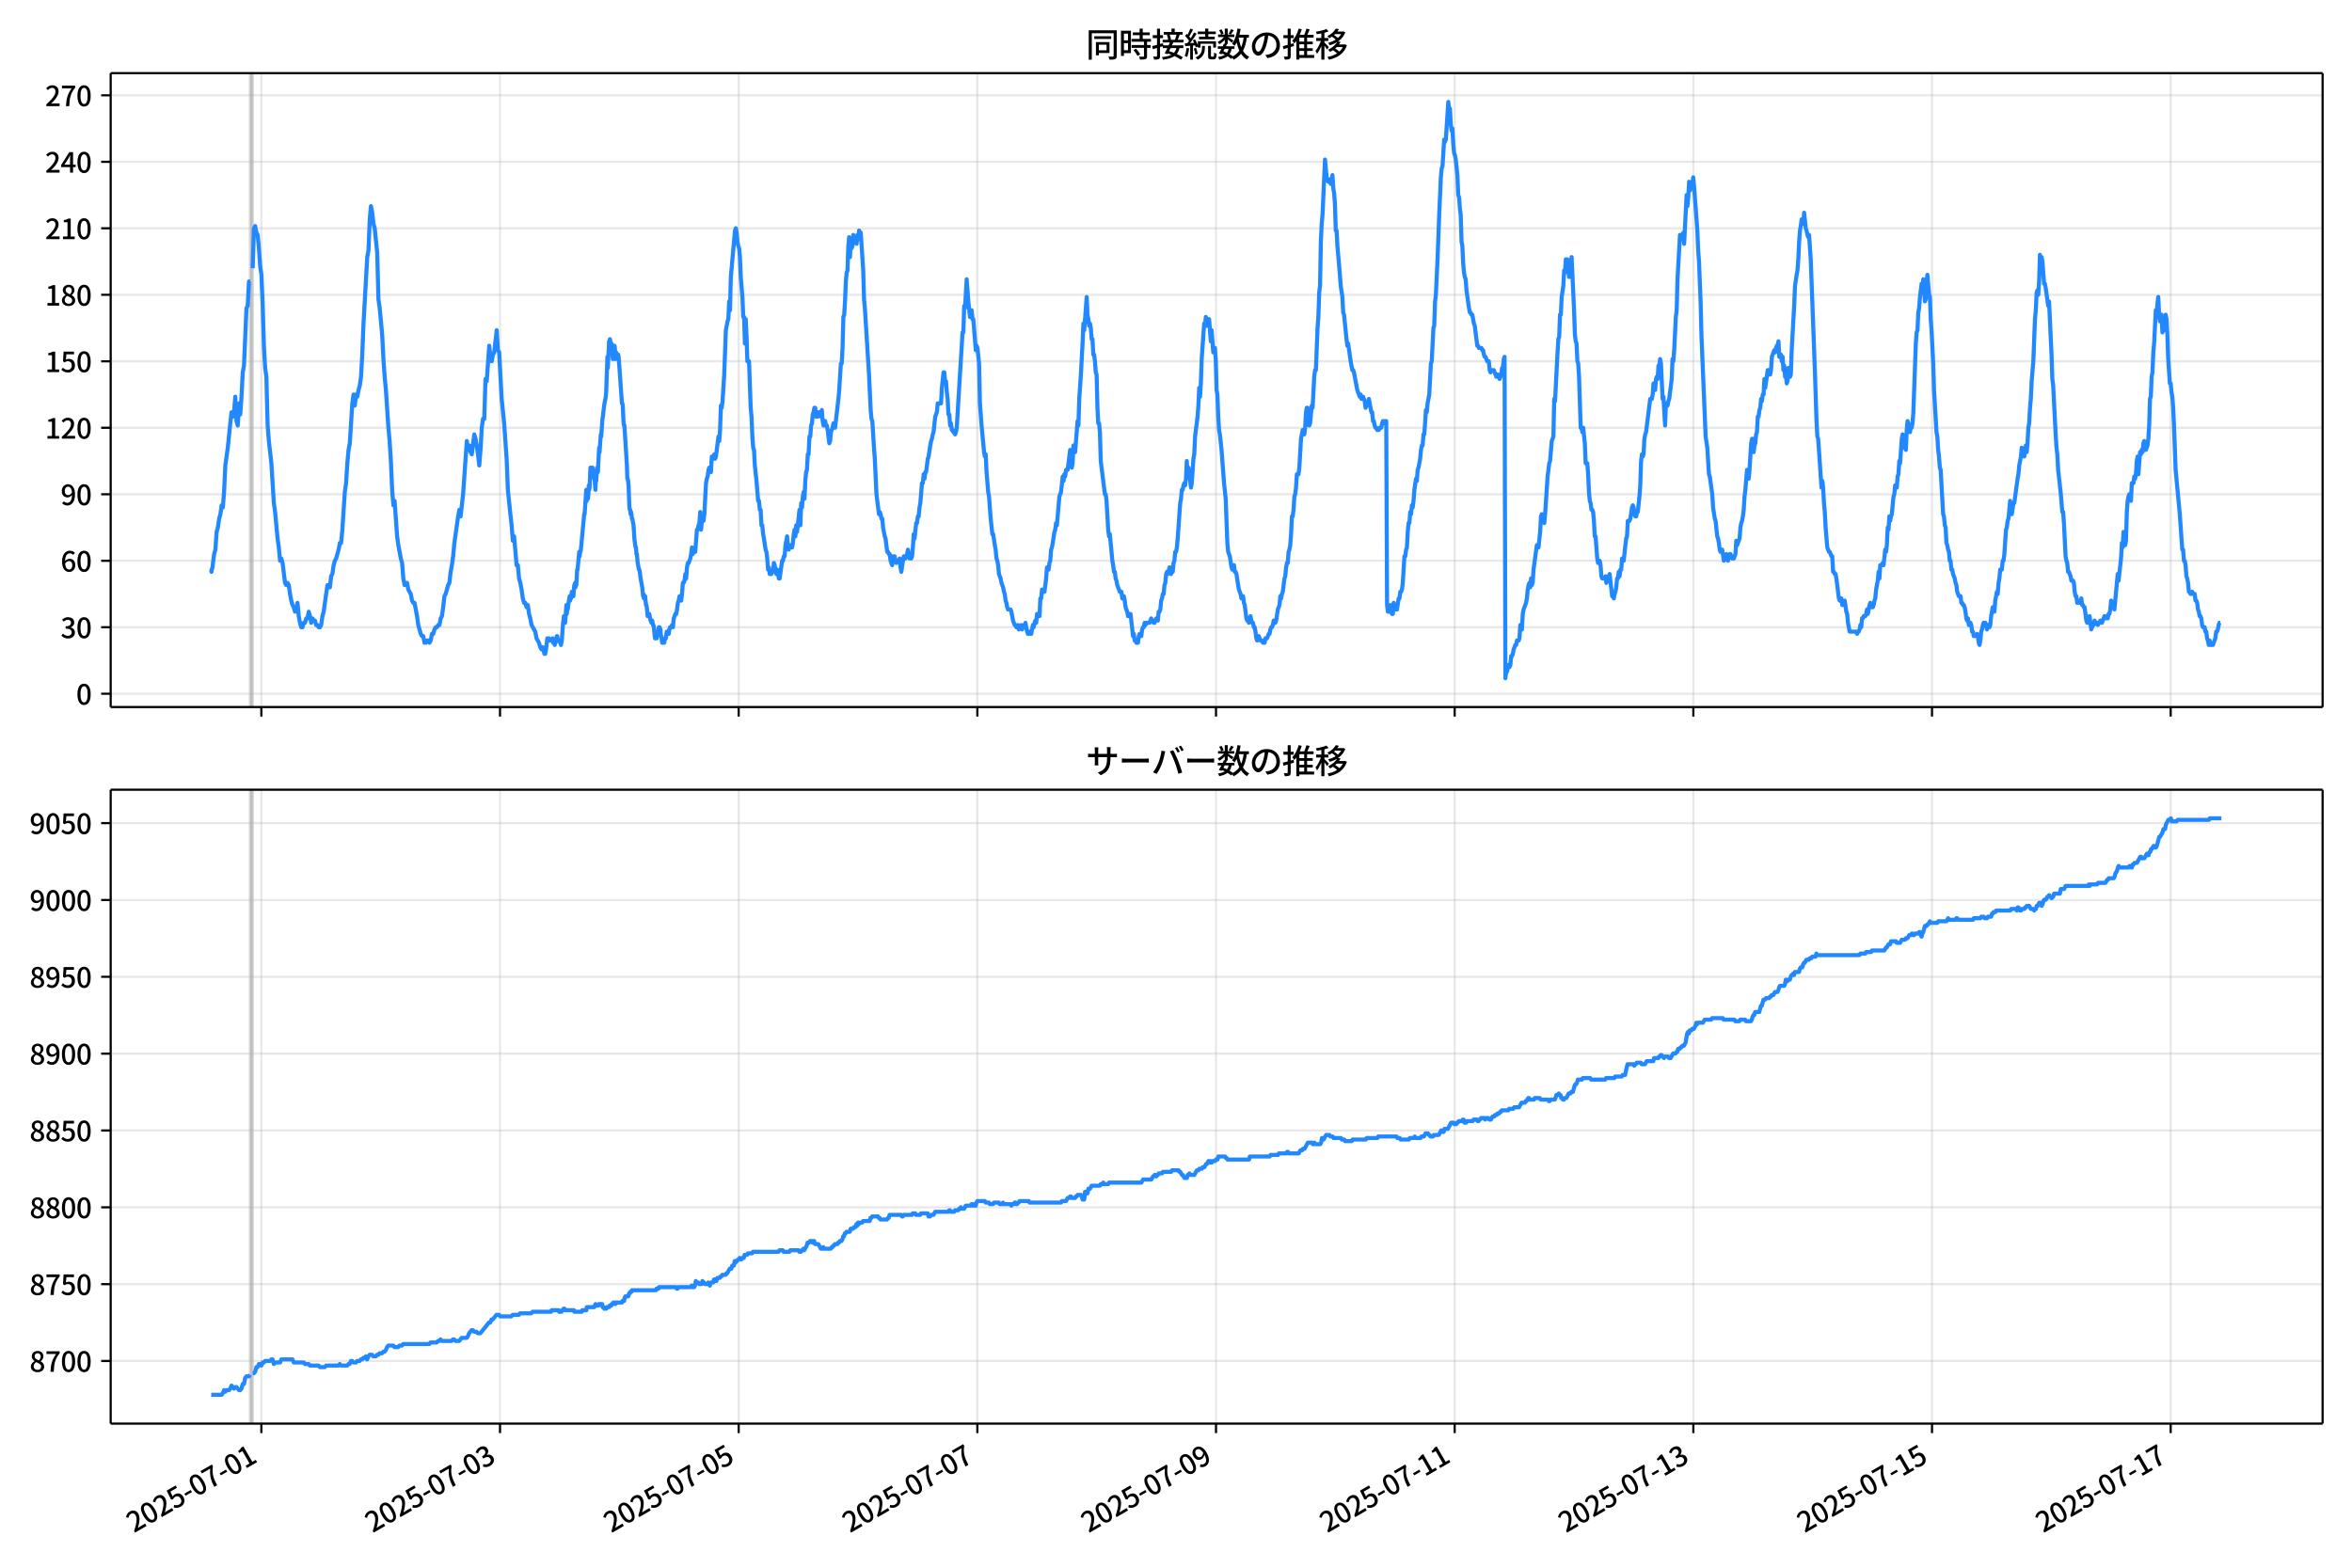<!DOCTYPE svg  PUBLIC '-//W3C//DTD SVG 1.1//EN'  'http://www.w3.org/Graphics/SVG/1.1/DTD/svg11.dtd'>
<svg version="1.1" viewBox="0 0 864 576" xmlns="http://www.w3.org/2000/svg" xmlns:xlink="http://www.w3.org/1999/xlink">
 <defs>
  <style type="text/css">*{stroke-linejoin: round; stroke-linecap: butt}</style>
 </defs>
 <g id="aa">
  <g id="ab">
   <path d="m0 576h864v-576h-864z" fill="#fff"/>
  </g>
  <g id="ac">
   <g id="ad">
    <path d="m40.66 259.78h812.54v-232.9h-812.54z" fill="#fff"/>
   </g>
   <g id="ae">
    <path d="m91.897 259.78h.913v-232.9h-.913z" clip-path="url(#c)" fill="#808080" opacity=".3" stroke="#808080"/>
   </g>
   <g id="af">
    <g id="ag">
     <g id="ah">
      <path d="m96.007 259.78v-232.9" clip-path="url(#c)" fill="none" stroke="#b0b0b0" stroke-linecap="square" stroke-opacity=".3" stroke-width=".8"/>
     </g>
     <g id="ai">
      <defs>
       <path id="f" d="m0 0v3.5" stroke="#000" stroke-width=".8"/>
      </defs>
      <use x="96.007" y="259.778" stroke="#000000" stroke-width=".8" xlink:href="#f"/>
     </g>
    </g>
    <g id="aj">
     <g id="ak">
      <path d="m183.68 259.78v-232.9" clip-path="url(#c)" fill="none" stroke="#b0b0b0" stroke-linecap="square" stroke-opacity=".3" stroke-width=".8"/>
     </g>
     <g id="al">
      <use x="183.68" y="259.778" stroke="#000000" stroke-width=".8" xlink:href="#f"/>
     </g>
    </g>
    <g id="am">
     <g id="an">
      <path d="m271.35 259.78v-232.9" clip-path="url(#c)" fill="none" stroke="#b0b0b0" stroke-linecap="square" stroke-opacity=".3" stroke-width=".8"/>
     </g>
     <g id="ao">
      <use x="271.353" y="259.778" stroke="#000000" stroke-width=".8" xlink:href="#f"/>
     </g>
    </g>
    <g id="ap">
     <g id="aq">
      <path d="m359.03 259.78v-232.9" clip-path="url(#c)" fill="none" stroke="#b0b0b0" stroke-linecap="square" stroke-opacity=".3" stroke-width=".8"/>
     </g>
     <g id="ar">
      <use x="359.026" y="259.778" stroke="#000000" stroke-width=".8" xlink:href="#f"/>
     </g>
    </g>
    <g id="as">
     <g id="at">
      <path d="m446.7 259.78v-232.9" clip-path="url(#c)" fill="none" stroke="#b0b0b0" stroke-linecap="square" stroke-opacity=".3" stroke-width=".8"/>
     </g>
     <g id="au">
      <use x="446.699" y="259.778" stroke="#000000" stroke-width=".8" xlink:href="#f"/>
     </g>
    </g>
    <g id="av">
     <g id="aw">
      <path d="m534.37 259.78v-232.9" clip-path="url(#c)" fill="none" stroke="#b0b0b0" stroke-linecap="square" stroke-opacity=".3" stroke-width=".8"/>
     </g>
     <g id="ax">
      <use x="534.373" y="259.778" stroke="#000000" stroke-width=".8" xlink:href="#f"/>
     </g>
    </g>
    <g id="ay">
     <g id="az">
      <path d="m622.05 259.78v-232.9" clip-path="url(#c)" fill="none" stroke="#b0b0b0" stroke-linecap="square" stroke-opacity=".3" stroke-width=".8"/>
     </g>
     <g id="ba">
      <use x="622.046" y="259.778" stroke="#000000" stroke-width=".8" xlink:href="#f"/>
     </g>
    </g>
    <g id="bb">
     <g id="bc">
      <path d="m709.72 259.78v-232.9" clip-path="url(#c)" fill="none" stroke="#b0b0b0" stroke-linecap="square" stroke-opacity=".3" stroke-width=".8"/>
     </g>
     <g id="bd">
      <use x="709.719" y="259.778" stroke="#000000" stroke-width=".8" xlink:href="#f"/>
     </g>
    </g>
    <g id="be">
     <g id="bf">
      <path d="m797.39 259.78v-232.9" clip-path="url(#c)" fill="none" stroke="#b0b0b0" stroke-linecap="square" stroke-opacity=".3" stroke-width=".8"/>
     </g>
     <g id="bg">
      <use x="797.392" y="259.778" stroke="#000000" stroke-width=".8" xlink:href="#f"/>
     </g>
    </g>
   </g>
   <g id="bh">
    <g id="bi">
     <g id="bj">
      <path d="m40.66 254.89h812.54" clip-path="url(#c)" fill="none" stroke="#b0b0b0" stroke-linecap="square" stroke-opacity=".3" stroke-width=".8"/>
     </g>
     <g id="bk">
      <defs>
       <path id="e" d="m0 0h-3.5" stroke="#000" stroke-width=".8"/>
      </defs>
      <use x="40.66" y="254.892" stroke="#000000" stroke-width=".8" xlink:href="#e"/>
     </g>
     <g id="bl">
      <!-- 0 -->
      <g transform="translate(27.96 258.88) scale(.1 -.1)">
       <defs>
        <path id="a" transform="scale(.016)" d="m1830-90q-460 0-806 275-346 276-535 823-188 547-188 1366 0 820 188 1357 189 538 535 803 346 266 806 266 461 0 800-269 340-269 528-803 189-534 189-1354 0-819-189-1366-188-547-528-823-339-275-800-275zm0 589q237 0 422 185 186 186 288 599 103 413 103 1091 0 679-103 1082-102 403-288 582-185 180-422 180-236 0-422-180-186-179-292-582-105-403-105-1082 0-678 105-1091 106-413 292-599 186-185 422-185z"/>
       </defs>
       <use xlink:href="#a"/>
      </g>
     </g>
    </g>
    <g id="bm">
     <g id="bn">
      <path d="m40.66 230.46h812.54" clip-path="url(#c)" fill="none" stroke="#b0b0b0" stroke-linecap="square" stroke-opacity=".3" stroke-width=".8"/>
     </g>
     <g id="bo">
      <use x="40.66" y="230.462" stroke="#000000" stroke-width=".8" xlink:href="#e"/>
     </g>
     <g id="bp">
      <!-- 30 -->
      <g transform="translate(22.26 234.45) scale(.1 -.1)">
       <defs>
        <path id="m" transform="scale(.016)" d="m1715-90q-371 0-656 90t-503 240q-217 150-377 323l359 474q211-205 479-359 269-153 634-153 269 0 467 92 199 93 311 266t112 423q0 256-125 451t-429 300q-304 106-835 106v551q467 0 732 105 266 106 384 291 119 186 119 423 0 307-192 489-192 183-531 183-269 0-503-119-233-118-438-316l-384 460q282 256 614 413 333 157 737 157 422 0 748-144 327-144 512-413 186-269 186-659 0-403-221-685-221-281-592-422v-26q269-70 490-227t349-400 128-557q0-422-215-726-214-304-573-468-358-163-787-163z"/>
       </defs>
       <use xlink:href="#m"/>
       <use transform="translate(57)" xlink:href="#a"/>
      </g>
     </g>
    </g>
    <g id="bq">
     <g id="br">
      <path d="m40.66 206.03h812.54" clip-path="url(#c)" fill="none" stroke="#b0b0b0" stroke-linecap="square" stroke-opacity=".3" stroke-width=".8"/>
     </g>
     <g id="bs">
      <use x="40.66" y="206.032" stroke="#000000" stroke-width=".8" xlink:href="#e"/>
     </g>
     <g id="bt">
      <!-- 60 -->
      <g transform="translate(22.26 210.02) scale(.1 -.1)">
       <defs>
        <path id="w" transform="scale(.016)" d="m1971-90q-339 0-634 144-294 144-518 435-224 292-352 733-128 442-128 1044 0 678 147 1161 148 483 397 784 250 301 570 445t665 144q397 0 688-147 292-147 490-359l-403-448q-128 154-327 253-198 99-409 99-307 0-567-182-259-182-413-605-153-422-153-1145 0-608 115-1002t326-589q212-195 493-195 212 0 375 121 163 122 259 343t96 522q0 300-90 511-89 212-259 320-169 109-419 109-211 0-451-134t-458-461l-25 538q134 192 313 323t374 201q196 71 375 71 397 0 694-163 298-163 467-490 170-326 170-825 0-468-195-817-195-348-512-544-317-195-701-195z"/>
       </defs>
       <use xlink:href="#w"/>
       <use transform="translate(57)" xlink:href="#a"/>
      </g>
     </g>
    </g>
    <g id="bu">
     <g id="bv">
      <path d="m40.66 181.6h812.54" clip-path="url(#c)" fill="none" stroke="#b0b0b0" stroke-linecap="square" stroke-opacity=".3" stroke-width=".8"/>
     </g>
     <g id="bw">
      <use x="40.66" y="181.602" stroke="#000000" stroke-width=".8" xlink:href="#e"/>
     </g>
     <g id="bx">
      <!-- 90 -->
      <g transform="translate(22.26 185.59) scale(.1 -.1)">
       <defs>
        <path id="l" transform="scale(.016)" d="m1562-90q-410 0-708 150-297 151-502 356l403 461q141-160 346-256t422-96q224 0 425 102 202 103 352 333 151 230 237 614 87 384 87 941 0 589-115 970t-323 563-496 182q-205 0-372-118-166-118-262-336t-96-525q0-301 86-512 87-211 259-323 173-112 417-112 224 0 460 141 237 141 448 461l32-544q-134-180-313-314t-371-208-384-74q-391 0-689 166-297 167-467 496-169 330-169 823 0 467 195 816t515 541 698 192q339 0 636-138 298-137 519-419 221-281 349-710t128-1018q0-691-141-1187t-391-807q-249-310-563-461-313-150-652-150z"/>
       </defs>
       <use xlink:href="#l"/>
       <use transform="translate(57)" xlink:href="#a"/>
      </g>
     </g>
    </g>
    <g id="by">
     <g id="bz">
      <path d="m40.66 157.17h812.54" clip-path="url(#c)" fill="none" stroke="#b0b0b0" stroke-linecap="square" stroke-opacity=".3" stroke-width=".8"/>
     </g>
     <g id="ca">
      <use x="40.66" y="157.172" stroke="#000000" stroke-width=".8" xlink:href="#e"/>
     </g>
     <g id="cb">
      <!-- 120 -->
      <g transform="translate(16.56 161.16) scale(.1 -.1)">
       <defs>
        <path id="j" transform="scale(.016)" d="m544 0v608h1037v3277h-845v467q333 58 579 147 247 90 451 218h557v-4109h915v-608h-2694z"/>
        <path id="b" transform="scale(.016)" d="m282 0v429q697 621 1164 1136 468 515 701 956 234 442 234 826 0 256-87 451-86 196-262 301-176 106-445 106-275 0-506-151-230-150-422-368l-416 410q301 333 637 518 336 186 803 186 429 0 749-176t496-493 176-745q0-455-224-919t-615-935q-390-470-889-950 186 20 394 36t374 16h1184v-634h-3046z"/>
       </defs>
       <use xlink:href="#j"/>
       <use transform="translate(57)" xlink:href="#b"/>
       <use transform="translate(114)" xlink:href="#a"/>
      </g>
     </g>
    </g>
    <g id="cc">
     <g id="cd">
      <path d="m40.66 132.74h812.54" clip-path="url(#c)" fill="none" stroke="#b0b0b0" stroke-linecap="square" stroke-opacity=".3" stroke-width=".8"/>
     </g>
     <g id="ce">
      <use x="40.66" y="132.743" stroke="#000000" stroke-width=".8" xlink:href="#e"/>
     </g>
     <g id="cf">
      <!-- 150 -->
      <g transform="translate(16.56 136.73) scale(.1 -.1)">
       <defs>
        <path id="h" transform="scale(.016)" d="m1715-90q-365 0-653 90t-506 237q-217 147-383 307l352 480q134-134 294-246t361-183q202-70 452-70 262 0 473 118 212 119 333 346 122 227 122 541 0 460-247 716-246 256-649 256-224 0-384-64t-365-198l-365 237 141 2240h2387v-627h-1747l-109-1204q154 77 307 118 154 42 340 42 397 0 723-160t518-490q192-329 192-847 0-519-224-887t-586-560q-361-192-777-192z"/>
       </defs>
       <use xlink:href="#j"/>
       <use transform="translate(57)" xlink:href="#h"/>
       <use transform="translate(114)" xlink:href="#a"/>
      </g>
     </g>
    </g>
    <g id="cg">
     <g id="ch">
      <path d="m40.66 108.31h812.54" clip-path="url(#c)" fill="none" stroke="#b0b0b0" stroke-linecap="square" stroke-opacity=".3" stroke-width=".8"/>
     </g>
     <g id="ci">
      <use x="40.66" y="108.313" stroke="#000000" stroke-width=".8" xlink:href="#e"/>
     </g>
     <g id="cj">
      <!-- 180 -->
      <g transform="translate(16.56 112.3) scale(.1 -.1)">
       <defs>
        <path id="k" transform="scale(.016)" d="m1830-90q-441 0-787 163-345 164-547 448-202 285-202 650 0 314 122 557t314 419 403 291v32q-256 186-442 458-185 272-185 643 0 365 176 640t480 425q304 151 694 151 410 0 704-160t457-439q164-278 164-649 0-237-96-448t-234-381q-137-169-291-278v-32q218-115 397-285 179-169 288-406t109-557q0-346-189-628-189-281-532-448-342-166-803-166zm314 2708q205 198 310 419 106 221 106 464 0 211-83 384t-247 272q-163 99-393 99-288 0-480-183-192-182-192-502 0-256 134-429 135-172 359-294t486-230zm-294-2170q236 0 418 89 183 90 285 253 103 164 103 388 0 211-90 367-89 157-246 272-157 116-368 215t-454 195q-244-173-398-426-153-252-153-553 0-237 118-416 119-179 324-282 205-102 461-102z"/>
       </defs>
       <use xlink:href="#j"/>
       <use transform="translate(57)" xlink:href="#k"/>
       <use transform="translate(114)" xlink:href="#a"/>
      </g>
     </g>
    </g>
    <g id="ck">
     <g id="cl">
      <path d="m40.66 83.883h812.54" clip-path="url(#c)" fill="none" stroke="#b0b0b0" stroke-linecap="square" stroke-opacity=".3" stroke-width=".8"/>
     </g>
     <g id="cm">
      <use x="40.66" y="83.883" stroke="#000000" stroke-width=".8" xlink:href="#e"/>
     </g>
     <g id="cn">
      <!-- 210 -->
      <g transform="translate(16.56 87.868) scale(.1 -.1)">
       <use xlink:href="#b"/>
       <use transform="translate(57)" xlink:href="#j"/>
       <use transform="translate(114)" xlink:href="#a"/>
      </g>
     </g>
    </g>
    <g id="co">
     <g id="cp">
      <path d="m40.66 59.453h812.54" clip-path="url(#c)" fill="none" stroke="#b0b0b0" stroke-linecap="square" stroke-opacity=".3" stroke-width=".8"/>
     </g>
     <g id="cq">
      <use x="40.66" y="59.453" stroke="#000000" stroke-width=".8" xlink:href="#e"/>
     </g>
     <g id="cr">
      <!-- 240 -->
      <g transform="translate(16.56 63.438) scale(.1 -.1)">
       <defs>
        <path id="x" transform="scale(.016)" d="m2170 0v3072q0 192 12 457 13 266 20 458h-26q-90-179-183-365-92-185-195-364l-921-1415h2579v-576h-3328v493l1875 2957h858v-4717h-691z"/>
       </defs>
       <use xlink:href="#b"/>
       <use transform="translate(57)" xlink:href="#x"/>
       <use transform="translate(114)" xlink:href="#a"/>
      </g>
     </g>
    </g>
    <g id="cs">
     <g id="ct">
      <path d="m40.66 35.023h812.54" clip-path="url(#c)" fill="none" stroke="#b0b0b0" stroke-linecap="square" stroke-opacity=".3" stroke-width=".8"/>
     </g>
     <g id="cu">
      <use x="40.66" y="35.023" stroke="#000000" stroke-width=".8" xlink:href="#e"/>
     </g>
     <g id="cv">
      <!-- 270 -->
      <g transform="translate(16.56 39.008) scale(.1 -.1)">
       <defs>
        <path id="i" transform="scale(.016)" d="m1235 0q32 646 109 1187t224 1024 384 941 576 938h-2208v627h3027v-455q-409-512-665-989-256-476-397-969t-205-1053-90-1251h-755z"/>
       </defs>
       <use xlink:href="#b"/>
       <use transform="translate(57)" xlink:href="#i"/>
       <use transform="translate(114)" xlink:href="#a"/>
      </g>
     </g>
    </g>
   </g>
   <g id="cw">
    <path d="m77.594 209.29.087.814.077-.814.317-.814.161-1.629.431-3.257.456-1.629.458-6.515.456-1.629.473-3.257.455-1.629.458-3.257.43.814.457-5.7.457-9.772.913-6.515.913-8.958.457-4.072.457 1.629.457-1.629.457-5.7.457 8.958.457 1.629.457-8.143.457 4.072.457-6.515.457-8.958.457-2.443.913-21.173.457-.814.457-8.958h.457m.913-4.886.457-14.658.457-.814.457 2.443.457.814.457 4.886.457 6.515.457 3.257.457 10.586.457 15.472.457 8.143.457 3.257.457 17.915.457 5.7.913 8.143.913 14.658.457 3.257.913 9.772.457 3.257.457 4.886.457-.814.457 1.629.913 7.329.457.814.457-.814.457.814.457 3.257.457 2.443.457 1.629.457.814.457 1.629.457-.814.457-2.443.457 4.886.457 2.443.457 1.629h.457l.457-1.629h.457l.457-1.629h.457l.457-2.443.457 1.629.457 2.443.457-1.629.457.814h.457l.457 1.629h.457l.457.814h.457l.457-.814.457-3.257.457-1.629 1.37-9.772.457.814h.457l.457-4.072.457-.814.457-3.257.457-1.629.457-.814.913-3.257.457-2.443h.457l.457-4.886.913-13.844.457-3.257.457-7.329.457-4.886.457-2.443.913-14.658.457-3.257.457 4.072.457-4.072.457.814.457-2.443.457-1.629.457-3.257.457-8.143.457-11.401 1.37-24.43.457-2.443.457-11.401.457-4.886.457 2.443.457 4.072.457 1.629.913 8.958.457 17.101.457 3.257.913 9.772.457 8.958.457 6.515.457 4.886.913 13.844.457 4.886.457 7.329.457 10.586.457 5.7.457-1.629.913 13.029.457 3.257.913 4.886.457 1.629.457 5.7.457 2.443.457-.814h.457l.457 2.443.913 1.629.457 2.443.457.814h.457l.913 4.886.457 3.257.913 3.257.457.814h.457l.457 2.443h.457l.457-.814h.457l.457.814.457-.814.457-2.443h.457l.457-1.629.457-.814h.457l.457-.814h.457l.457-2.443.457-.814.457-3.257.457-4.072.457-.814.913-3.257.457-.814.457-4.072.457-2.443.457-3.257.457-4.886 1.37-9.772.457-2.443.457 2.443.913-8.143 1.37-19.544.457 3.257.457-1.629.457 2.443.457.814.913-7.329.457 1.629.457 2.443.457 3.257.457 4.072.457-5.7.457-8.143.457-3.257h.457l.457-14.658.457.814.913-13.029.457 4.072.457 1.629.457-2.443.457-.814.913-8.143.457 7.329.457.814.913 17.101.913 8.958.913 13.029.457 11.401.913 8.958.457 4.072.457 5.7.457-1.629.913 10.586h.457l.457 4.886.457 1.629.457 2.443.457 3.257.457 1.629h.457l.457 1.629.457-.814.457 3.257.457 1.629.457 2.443 1.37 2.443.457 2.443.913 1.629.457 1.629.457.814.457-.814.609 2.443h.304l.304-1.629.457-4.072h.304l.152.814.152-.814.152.814h1.065l.152-.814.152 1.629h.152l.152-.814.304 1.629.152-.814h.152l.152-1.629.152.814.152-1.629h.152l.304 1.629h.609l.152.814h.152l.152.814.304-1.629.457-6.515.152-.814.152-1.629h.304l.152 2.443.457-6.515.152 3.257.152-1.629h.152l.152-.814.304-2.443.304-1.629.152 1.629.152-.814h.152l.152-.814.152-1.629h.304l.152 1.629h.152l.304-4.072h.152l.152-.814.152 1.629.152-1.629.152.814.304-5.7h.152l.609-6.515.152 1.629.152-1.629h.152l.152-.814 1.218-13.029h.152l.609-8.958.152 4.072.152-2.443h.152l.152 1.629.152-1.629.152-3.257.152 1.629.152-.814.304-7.329h.152l.304 1.629.152-1.629h.152l.152.814.152 2.443h.152l.152.814h.152l.304 4.072.152-4.072.152.814.304-4.886.304 1.629.457-8.958.152 1.629.457-6.515.152.814.457-6.515.152-.814.457-4.072.609-3.257.152-1.629.304-8.958.152-4.072.152 4.072.457-9.772.152.814.152-1.629.457 2.443.152-.814.457 5.7.152-4.886.304 2.443.152-2.443.152.814.152 4.072.304-2.443.152.814h.609l.152.814.304 4.072.913 13.029h.152l.152.814.304 6.515.152.814h.152l.913 14.658.152 4.886h.152l.152.814.152 1.629.304 8.143.152.814h.152l.152 1.629.152-.814.152.814.152 1.629h.152l.457 2.443.304 4.886.304 2.443.152.814h.152l.152 2.443h.152l.304 3.257.457 2.443h.152l.152.814.304 2.443.609 3.257.304 3.257.152-.814.152 1.629.152-.814h.304l.304 3.257h.152l.152.814.304 3.257h.304l.152-.814h.152l.457 2.443h.152l.152.814.152-.814h.152l.304 1.629h.152l.152.814.304 3.257.152.814h.304l.152-.814.152.814.304-2.443h.152l.304-1.629.152.814.152-.814.152.814h.152l.152 2.443h.152l.304 2.443h.761l.304-1.629h.304l.304-2.443h.304l.152.814h.304l.152-1.629h.152l.152-.814h.457l.304-.814.304.814.304-3.257.609-1.629h.304l.304-1.629.304-2.443.304-.814.304-1.629.609 1.629.304-2.443.304-4.072h.304l.304-.814.304-2.443.304 1.629.304-4.072.304-1.629h.304l.609-1.629.304-1.629.304-2.443.304 2.443.304-1.629.304.814h.304l.609-8.143h.304l.304-1.629.304-.814.304-4.072.304 6.515.304-3.257h.609l.304-2.443.609-11.401.304-1.629.304-.814.304-2.443.304-.814.609 1.629.304-5.7.304.814h.304l.304-1.629.304 1.629.304-.814.913-7.329.304 1.629.304-4.072.304-8.958.304.814.304-2.443.609-9.772.609-16.287.609-3.257.304-.814.304-6.515.304 3.257.304-12.215 1.522-17.101.304-.814.304 1.629.304 3.257.304 1.629.304.814.304 3.257.304 7.329.609 7.329.304 7.329h.304l.304 9.772.304-8.958.304 6.515.304 8.958h.609l.609 17.101.304 3.257.304 7.329.304 4.072.304.814.304 5.7.609 5.7.609 7.329h.304l.304 3.257h.304l.304 5.7h.304l.304 3.257.304 1.629.609 4.072.304.814.304 2.443.304 4.072.304-.814.304 2.443h.609l.304-.814h.304l.304-3.257.304.814.609 3.257.304-1.629.609 3.257h.304l.913-6.515h.304l.304-1.629h.304l.304-4.072.609-3.257.304 3.257.304 1.629.609-1.629h.304l.304.814.304-1.629.304-3.257.304-1.629.304 2.443.304-4.072.304 2.443.913-8.143.304 5.7.304-8.143.304 1.629.304-4.072.304-1.629.304 2.443.304-6.515.304-3.257.304-.814.304-5.7h.304l.304-6.515h.304l.304-4.072.304-.814.304-3.257.304-.814.304-1.629h.304l.304 3.257.304-1.629.304 1.629.304-1.629h.609l.304 1.629.304-2.443.304 4.072.304 1.629h.304l.304-1.629.304 1.629h.304l.304 1.629.609 4.886.304-.814.304-3.257.609-1.629.304-1.629.609 1.629 1.218-10.586.304-3.257.609-9.772h.304l.304-5.7.304-11.401.304-.814.304-4.886.304-7.329.304-3.257.304-.814.304-8.958.304-3.257.304 7.329.304-5.7.304 2.443.304-.814.304-4.072.304 2.443.609-1.629.304 2.443.304-3.257.304 1.629.304-3.257.304.814h.304l.913 13.844.304 10.586.304 3.257 1.522 24.43.609 13.029.304 3.257.304.814.609 9.772.304 4.072.609 13.029.913 7.329.304-.814.304.814.304 1.629h.304l.304 3.257.609 3.257.304.814.609 4.886h.304l.304.814h.304l.304 2.443.609 1.629.304-3.257.304.814.304-.814.304 1.629.304.814.304-.814h.609l.304-.814.304 3.257.304 1.629.609-4.072.304-1.629h.304l.304.814.609-1.629.304-1.629.609 3.257.304-1.629.304 1.629.304-.814.304-3.257.304-4.886.304 1.629.609-5.7h.304l.304-2.443h.304l.304-3.257.304-1.629.609-7.329h.304l.304-3.257.304 1.629.304-2.443h.304l.609-4.886.304-.814.609-4.072.304-1.629.304-.814.304-1.629.304-.814.609-5.7.609-1.629.304-3.257h1.218l.304-5.7.609-5.7h.304l.304 4.072.304-.814.304 4.072.304 2.443.304 5.7h.304l.304 4.072.304-.814.304 2.443h.304l.304.814h.304l.304.814.304-.814.304-1.629 2.131-35.016h.304l.304-9.772.304.814.609-10.586.609 8.143.609 5.7.304-.814.304-1.629.304 3.257h.304l.913 11.401.304-1.629.304.814.609 5.7.304 14.658.609 8.143.913 9.772.304 1.629.304-.814.304 6.515.609 7.329.304 1.629.609 8.143.609 5.7h.304l.609 4.072.304 1.629.304 3.257.304.814.304 1.629.304 3.257.609 1.629.304 1.629.609 1.629.304 1.629.304.814.304 2.443.304.814.304 1.629.304.814h.913l.304.814.609 3.257.609 1.629h.304l.304.814h.304l.304-.814.304 1.629.304-.814h.304l.304-.814.304 1.629.609-1.629.304.814.304-1.629.609 3.257.304.814h.304l.304-.814h.304l.304.814.609-3.257.304.814.304-1.629.304-.814.304.814.304-3.257.304.814h.609l.304-6.515h.304l.304-3.257.304.814h.609l.609-4.886.304-4.072h.304l.304.814.304-2.443.304-.814.304-4.072.304-.814.304-1.629.609-4.072.304-.814.304-2.443.304.814.913-10.586.609-1.629.609-5.7.304 1.629.304-2.443.304.814.304-2.443h.609l.913-7.329.304 2.443.304 4.072.304-1.629.304-6.515.304 2.443h.304l.913-11.401.304 1.629.304-9.772.609-8.958.609-11.401.304-7.329.304 2.443.913-12.215.304 6.515.304 1.629.304 2.443.304-.814.304 1.629.304 4.072h.304l.304 5.7h.304l.304 2.443.304 4.072.304.814.304 12.215.304 5.7h.304l.304 3.257.304 10.586 1.522 12.215h.304l.304 2.443.609 10.586.304 2.443.304-.814.913 9.772.304 1.629.304 2.443h.304l.304 2.443.304.814.304 1.629.913 2.443h.609l.304 2.443.304-.814h.304l.304 1.629.304 2.443.609 1.629.304 1.629h.304l.304-.814h.304l.913 8.143.304-.814.304 2.443h.304l.304.814h.609l.304-2.443.304-.814.304.814h.304l.304-2.443.304-.814h.304l.304-1.629.304.814.304-.814h1.218l.609-1.629.304.814h.304l.304.814h.304l.609-1.629h.304l.304.814.304-3.257h.304l.304-.814.304-3.257.304-.814.304-1.629h.304l.304-3.257.304-.814.304-3.257.304-.814.304.814.304-.814.304-1.629h.304l.304 2.443.304-1.629.304.814.304-3.257.304-.814.304-3.257h.304l.304-1.629.304-3.257.913-13.029.304-1.629.304-3.257h.304l.304-1.629.304-.814.304.814.304-2.443.304-6.515.304 4.886.304-2.443.304 1.629.609 5.7.304-1.629.609-8.958.304-1.629.304-6.515.913-7.329.304-4.072.304-6.515.304 3.257.304-4.886.304-8.958.913-13.029.304.814.304-3.257.304 3.257.304-2.443.304.814.304-.814.609 8.143.304-4.072.609 8.143.304-1.629h.304l.304 4.072.304 11.401.304 1.629.304 8.143.304 4.886.304 1.629.609 5.7.913 12.215.609 5.7.609 16.287.304 3.257.609 1.629.609 4.072.304.814h.304l.304-1.629.304 2.443h.304l.304.814.609 4.072.304 1.629.609 1.629.304 1.629h.304l.304-.814.304 2.443.304.814.609 4.886.304.814.304-.814.304 1.629.304-1.629.304-.814.304 1.629.304.814h.304l.304 1.629h.304l.304 1.629.304 2.443.304.814.609-1.629.609 1.629h.609l.304.814h.609l.304-1.629h.609l.609-1.629h.304l.304-1.629.304-.814h.304l.304-.814.304-1.629h.304l.304.814.304-.814.609-4.072.609-1.629.304-3.257.304.814.304-1.629.304-.814.609-4.886.304-.814.304-3.257.304-1.629h.304l.304-4.072.304-.814.304-1.629.304-4.072.304-6.515h.304l.304-2.443.304-4.886.304-.814.304-2.443.304-4.886h.609l.304-2.443.609-10.586.609-3.257h.304l.304 1.629.304-2.443.304-5.7.304-1.629h.304l.304 4.072.304 2.443.304-.814.609-6.515.304.814.609-11.401.304-2.443h.304l.609-15.472.304-4.072.304-8.958.304-2.443.304-16.287.304-6.515.304-3.257.913-20.358.609 6.515.609 1.629.304-.814h.304l.304 1.629.609-3.257.304 4.886.304 1.629.304 4.072.304 9.772h.304l.304 5.7.913 10.586.304 4.072.609 4.072.304 5.7.304.814.913 8.958.304 2.443.304-.814.913 6.515.609 3.257h.304l.304.814 1.218 6.515.913 2.443.304-.814.304 1.629.304-.814h.304l.609 1.629.304 2.443.304-1.629.304.814.304-.814.304-1.629.913 4.886h.304l.304 3.257h.304l.304 1.629.304.814h.304l.304.814h.609l.304-.814h.609l.304-1.629.304-.814h.304l.304.814.304-.814h.304l.304 67.589.304 2.443h.304l.304-1.629.304-.814.304 2.443.304.814h.304l.304-4.072.304.814.304 1.629.304-.814.304.814.609-4.072h.304l.304-2.443h.304l.304-.814.304-2.443.609-9.772h.304l.304-2.443.304-.814.304-5.7.304-3.257h.304l.304-4.072.304.814.304-3.257.304.814.304-2.443.304-4.072.609-4.072.304.814.304-4.072.304-.814.609-3.257.304-3.257.304-1.629h.304l.304-4.072h.304l.609-8.958.304.814.304-3.257.609-3.257.609-11.401.304-.814.609-12.215.304-.814.304-8.958.304-2.443.609-13.029.609-16.287.609-13.844.304-3.257.304-.814.609-9.772.304.814.304-.814.913-13.844.304 3.257.304-.814.304 5.7.304 2.443.304-.814.304 5.7.304 3.257.304.814.304 1.629.609 5.7.304 7.329.304.814.304 4.072.304 2.443.304 9.772.304 1.629.304 6.515.304 3.257.304 1.629.304.814.304 4.072.913 6.515.304 1.629h.304l.304.814h.304l.609 3.257.304.814.913 7.329h.304l.304.814h.913l.304.814h.304l.304 1.629.304.814h.304l.609 1.629h.609l.304 3.257.304.814.304-.814h.913l.913 2.443.304-.814h.304l.609 1.629.609-1.629.304-2.443h.304l.304-3.257.304-.814.304 118.08.304-2.443h.304l.304-1.629.304-.814.304.814.304-.814.304-3.257h.304l.304-.814.304-1.629.609-1.629h.304l.304-1.629h.609l.304-.814.304-4.886h.304l.304 1.629.304-5.7.304-1.629.913-2.443.304-1.629.304-3.257.304-1.629.304-.814.304 1.629.304-3.257.304 2.443.304-.814.304-4.886 1.218-8.958h.304l.304.814.609-5.7.304-5.7.304-.814.304 2.443.304-.814.304 1.629.304-3.257.913-13.844.609-4.886.304-.814.609-7.329.609-1.629.304-13.844.304.814.913-17.915.304-4.886.304-.814.304-8.143h.304l.304-6.515.609-4.072.304-5.7.304.814.304-4.886.304.814.304-.814.304 4.072.304 2.443.304-4.072h.304l.304-3.257.913 19.544.304 8.958.304 2.443.304.814.304 6.515.304.814.304 4.886.609 18.73h.304l.304 1.629.304-1.629.609 5.7.304 7.329h.609l.304 4.072.304 6.515.304 3.257.304.814.304 2.443h.304l.304.814.304 3.257.304 5.7h.304l.609 8.143.304 1.629h.304l.304-.814.304 1.629.304 4.072.304.814h.913l.304-.814.304 2.443.304-.814h.304l.304-1.629.304-.814.913 8.143h.304l.304.814.304-1.629.304-.814.304-1.629.304-3.257h.304l.304-2.443.304 1.629.304-2.443h.304l.304-4.072.304.814h.304l.609-5.7.304-2.443.304-.814.304-5.7h.609l.304-.814.609-4.072.304-.814.304.814.304 2.443.304.814h.304l.304-1.629h.304l.609-5.7.304-4.072.304-8.958.304-2.443.304.814.304-.814.304-5.7.304-1.629.304-.814 1.522-12.215h.609l.304-1.629.304-4.072.304 1.629.304.814.304-4.072.304-.814.304.814.304-4.886h.304l.304-2.443.304 1.629.609 13.029.304-.814.609 10.586.304-8.143.304.814h.304l.304-1.629.304-.814.913-7.329.304-7.329.304.814.304-4.072.609-12.215.304-2.443.304-11.401.913-16.287h.304l.304 1.629.304-.814.304-1.629.304 4.072.913-17.915.304 4.072.304-3.257.304-5.7.304 3.257.913-2.443.304-2.443.304 3.257 1.218 16.287.304 7.329.304 4.072.609 15.472.304 12.215 1.522 36.645.609 4.072.609 9.772.304.814.913 6.515.304 4.886.609 4.072.304.814.609 5.7.304.814.304 1.629.304 2.443.304.814h.304l.304-.814.609 4.072.913-2.443.304 1.629.304.814.304-1.629.304-.814h.304l.609 1.629h.609l.609-1.629.304-4.886.304 1.629.913-2.443.304-4.072.304-1.629.304-.814.304-1.629.304-2.443.304-4.886.304-2.443.609-7.329.304 2.443.304.814.304-3.257.609-9.772.304-1.629h.304l.304 4.886.304-2.443.304-.814.304-3.257.304-.814.304-5.7h.304l.304-2.443.304-.814.304-3.257.304.814.304-2.443h.304l.304-5.7.304 3.257.913-6.515h.304l.304 1.629h.304l.304-1.629.304-4.886.913-2.443.304.814.304-1.629.304-.814h.304l.304-1.629.304 5.7.304-.814h.304l.304 2.443.304-1.629.304 4.886.304-1.629.304 4.072.304-.814.304 3.257.304-.814.304-4.886.304 3.257h.304l.304-.814.304-8.958.913-16.287.304-7.329.609-4.072.304-1.629.304-4.072.304-6.515.304-4.072.304-1.629.304-2.443h.304l.304 1.629.304-4.072.609 5.7.304.814.304 1.629.304.814.304-.814.609 8.958 1.522 40.716.609 18.73.304 5.7.304.814 1.218 17.915.304-2.443.304 2.443.304 5.7.304 3.257.304 5.7.609 7.329.609 1.629h.304l.609 1.629h.304l.304 5.7h.304l.304.814h.304l.304 1.629.913 7.329.304.814.304-.814h.304l.304 2.443.304-.814h.304l.304-.814.609 4.072.304.814.304 3.257.609 3.257h2.435l.304.814.304-.814h.304l.304-.814.304-1.629.304.814.304-3.257h.304l.304-.814h.609l.304-.814.304-1.629.304 1.629.609-3.257.304-.814.609 1.629h.304l.304-.814.304-1.629.304-.814.304-3.257.609-3.257.304-3.257.304 2.443.304-4.886h.609l.304-.814.304.814.609-5.7.304.814.304-2.443.304-6.515.304.814.304-4.886.304 1.629.304-1.629.304-.814.609-6.515.304-.814.304-3.257.304.814h.304l.304-4.072.304-.814.304-4.886.304.814.609-8.958.304-1.629.304 4.886.304-1.629.304.814.304 1.629.304-7.329.304-3.257.304.814.304 2.443.304.814.304-2.443.304.814.304-1.629.304-4.072.913-25.244.304-4.072.304-.814.304-6.515.304-1.629.304-4.072.609-4.886.304 3.257.304-4.886.609 8.143.304-.814.304-6.515.304-2.443.609 7.329.304.814.304 8.143.304 4.072.609 12.215.304 9.772.913 15.472.304 1.629.304 4.886.304 2.443.304 4.072.304.814.913 16.287.304.814.304 3.257.304.814.304 5.7.304.814.304 1.629.304.814.304 3.257h.304l.304 3.257h.304l.304 1.629.609 1.629.304 1.629.304.814.304 2.443.609 1.629h.609l.304 2.443h.304l.304.814h.304l.304.814.304 1.629.304 2.443.304.814.304-.814.304 2.443.304-.814h.304l.304.814.304 2.443h.304l.304 1.629h.913l.304-.814.304.814.304 2.443.304.814.304-1.629.304-3.257.304-.814.304-1.629.304-.814.304.814.304-.814.304.814.304 1.629.304-1.629h.304l.304.814.304-.814.304-3.257.609-3.257.304 1.629h.304l.304-4.072.609-3.257.304.814.304-4.072.304-1.629.304-3.257h.609l.304-3.257h.304l.304-2.443.609-8.958.304-.814.304-2.443.304-.814.609-6.515.304 3.257.304 1.629.609-4.072h.304l1.218-8.958.304-1.629.304-3.257.609-3.257.304-3.257.304.814.304 1.629.304.814.304-1.629.304-2.443.304 2.443.304-3.257.304-5.7.304-1.629.304-5.7.304-3.257.304-6.515.609-7.329.609-15.472.304-3.257.304-6.515.304-.814.304 1.629.304-4.886.304-9.772.304 2.443.304-1.629.304 1.629.609 8.143h.304l.304 1.629.913 6.515.304-1.629.913 19.544.304 8.958.304 2.443.913 17.915.304 4.886.304 2.443.304 5.7.913 8.143.609 7.329h.304l.304 4.072.609 12.215.304 1.629.304.814.304 3.257h.304l.609 1.629.304 1.629h.609l.304.814.304 3.257.304 1.629h.304l.304 2.443.304-.814.304.814h.609l.304-1.629.304 2.443h.304l.304.814h.304l.609 4.886.304.814h.304l.304-1.629.304-.814.609 4.886.609-1.629h.304l.304-1.629.304.814h.609l.304.814.304-.814h.304l.304-.814.304.814h.304l.913-2.443.304.814h.304l.304-.814.304.814.304-1.629h.304l.304-1.629.304-3.257 1.218 3.257 1.218-13.029.304 2.443.913-8.143.304-5.7.304 1.629.304-5.7.304 1.629.304 3.257.304-1.629.304-10.586.304-4.072.304-1.629.304-.814h.304l.304 2.443.304-6.515h.609l.304-2.443.304.814.304-1.629.304-4.886.304-1.629.304 6.515.609-8.143.304.814.304-1.629.304.814.304-3.257.304-.814.304 3.257h.304l.609-1.629.304-2.443.304-4.886.304-9.772.304-.814.304-7.329.304-1.629.304-7.329.304-3.257.609-12.215.304 1.629.304-4.072.304-2.443.304 6.515.304 2.443h.304l.304-2.443.304 6.515.304-1.629.304.814.609-5.7.304 1.629.304 5.7.304 8.958.609 8.958h.304l.304 3.257.304 1.629.304 4.072.304 6.515.609 16.287 1.522 16.287.913 13.029h.304l.304 4.072h.304l.304 1.629.304 4.072.304.814.304 1.629.304 3.257h.304l.304.814h.304l.304-.814.304.814h.609l.304 2.443h.304l.304.814.304 2.443.304.814.304 1.629h.304l.304.814.304 2.443.304.814h.609l.304 1.629h.304l.304 2.443.304.814.304 1.629.304-1.629.304 1.629h.913l.913-2.443.304-2.443h.304l.304-.814.304-1.629.304-.814h.304v0" clip-path="url(#c)" fill="none" stroke="#28f" stroke-linecap="square" stroke-width="1.5"/>
   </g>
   <g id="cx">
    <path d="m40.66 259.78v-232.9" fill="none" stroke="#000" stroke-linecap="square" stroke-width=".8"/>
   </g>
   <g id="cy">
    <path d="m853.2 259.78v-232.9" fill="none" stroke="#000" stroke-linecap="square" stroke-width=".8"/>
   </g>
   <g id="cz">
    <path d="m40.66 259.78h812.54" fill="none" stroke="#000" stroke-linecap="square" stroke-width=".8"/>
   </g>
   <g id="da">
    <path d="m40.66 26.88h812.54" fill="none" stroke="#000" stroke-linecap="square" stroke-width=".8"/>
   </g>
   <g id="db">
    <!-- 同時接続数の推移 -->
    <g transform="translate(398.93 20.88) scale(.12 -.12)">
     <defs>
      <path id="v" transform="scale(.016)" d="m1587 3936h3232v-518h-3232v518zm320-1114h557v-2534h-557v2534zm301 0h2291v-2086h-2291v512h1734v1069h-1734v505zm-1683 2260h5113v-570h-4524v-5056h-589v5626zm4768 0h595v-4896q0-250-67-397t-227-218q-160-77-426-96t-675-19q-13 83-45 192t-77 218q-45 108-89 185 281-13 527-13 247 0 330 0 83 7 118 42 36 35 36 112v4890z"/>
      <path id="t" transform="scale(.016)" d="m2714 4672h3238v-525h-3238v525zm-244-1235h3712v-538h-3712v538zm20-1184h3635v-531h-3635v531zm1523 3155h595v-2310h-595v2310zm832-2451h589v-2823q0-230-61-364-61-135-227-199-167-70-423-86t-633-16q-20 121-78 285-57 163-121 284 275-6 509-9t310-3q77 6 106 28 29 23 29 93v2810zm-2023-1677 487 282q153-160 313-352t294-381q135-189 206-343l-519-313q-64 153-189 348-124 196-278 394-154 199-314 365zm-2086 3718h1619v-4281h-1619v544h1056v3187h-1056v550zm32-1843h1293v-537h-1293v537zm-320 1843h563v-4832h-563v4832z"/>
      <path id="u" transform="scale(.016)" d="m3866 5408h614v-870h-614v870zm-1479-653h3597v-518h-3597v518zm-230-1485h4e3v-518h-4e3v518zm825 922 519 102q64-160 121-342 58-182 96-352 39-170 45-304l-544-128q-6 134-42 313-35 180-83 365-48 186-112 346zm1856 109 589-71q-96-275-202-557-105-281-195-486l-518 77q58 147 122 329 64 183 118 372t86 336zm-2643-2106h3943v-518h-3943v518zm1408 685 602-115q-167-371-362-784t-390-797-362-685l-525 179q160 288 346 666t368 784 323 752zm-659-2157 358 403q352-102 733-240 381-137 752-304 371-166 697-336 327-169 558-329l-384-461q-218 160-532 336-313 176-685 345-371 170-755 323-384 154-742 263zm1894 1114 583-71q-122-550-353-944-230-393-604-662t-922-435q-547-167-1296-269-25 128-93 269-67 141-137 230 678 64 1168 192t819 349q330 221 531 550 202 330 304 791zm-4684 217q396 90 953 240 557 151 1120 311l77-544q-525-154-1053-311-528-156-963-284l-134 588zm121 2093h1965v-563h-1965v563zm819 1248h576v-5229q0-236-51-374t-192-208q-141-77-355-99-214-23-541-16-13 115-64 288t-109 294q205-6 381-6t234 0q64 0 92 28 29 29 29 93v5229z"/>
      <path id="s" transform="scale(.016)" d="m4058 5408h595v-1798h-595v1798zm-1415-563h3443v-499h-3443v499zm231-992h3008v-499h-3008v499zm-224-877h3475v-1203h-531v729h-2432v-729h-512v1203zm1964-877h551v-1881q0-122 22-157 23-35 106-35 25 0 92 0 68 0 135 0t99 0q51 0 83 54t45 224 19 515q90-70 234-131t259-93q-19-429-83-662-64-234-183-326-118-93-316-93-39 0-103 0t-134 0-138 0q-67 0-99 0-237 0-365 64t-176 218q-48 153-48 422v1881zm-1164-6h550v-455q0-243-48-528-48-284-186-579-137-294-409-572-272-279-727-503-70 90-192 208-121 118-230 195 416 205 665 438 250 234 371 474 122 240 164 467 42 228 42 413v442zm-2240 3309 524-192q-121-244-259-503-137-259-275-496t-259-416l-410 173q122 186 246 438 125 253 240 515 116 263 193 481zm716-743 500-230q-224-359-496-756-272-396-548-764-275-368-518-650l-358 205q179 211 377 483 199 272 387 569 189 298 358 592 170 295 298 551zm-1721-665 307 403q166-154 339-340 173-185 320-364t224-327l-326-460q-77 160-218 348-141 189-314 384-172 196-332 356zm1485-832 435 179q128-211 249-458 122-246 215-474 93-227 137-412l-473-211q-32 185-119 422-86 237-201 486-115 250-243 468zm-1530-583q422 26 998 54 576 29 1184 68l7-499q-570-45-1127-84-556-38-992-70l-70 531zm1702-992 436 135q121-276 214-596t118-556l-454-148q-26 237-112 563-86 327-202 602zm-1363 109 499-83q-57-455-163-897-105-441-253-748-51 32-134 73-83 42-170 83-86 42-144 62 148 294 234 697t131 813zm691 627h525v-2861h-525v2861z"/>
      <path id="o" transform="scale(.016)" d="m224 2022h3187v-499h-3187v499zm51 2247h3111v-487h-3111v487zm1127-1735 563-121q-154-320-333-672t-352-679q-173-326-326-582l-532 173q148 243 324 566t345 669q170 346 311 646zm934-832 563-64q-89-480-262-838t-461-614-701-432-976-298q-25 128-99 269t-157 237q659 102 1085 303 426 202 666 554t342 883zm422 3597 519-211q-147-218-298-436-150-217-278-377l-403 186q121 173 252 413 132 240 208 425zm-1203 109h563v-2957h-563v2957zm-1075-320 448 186q134-192 246-420 112-227 157-393l-467-211q-38 172-147 406t-237 432zm1094-1050 397-236q-160-263-400-529-240-265-519-489-278-224-553-378-51 103-141 237-89 135-179 218 269 109 534 294 266 186 493 416 228 231 368 467zm487-204q83-45 246-145 163-99 352-211t346-211 221-150l-327-423q-83 77-230 198-147 122-317 253-170 132-327 250-156 119-259 189l295 250zm1798 396h2311v-556h-2311v556zm115 1178 615-90q-103-640-263-1235t-384-1101q-224-505-512-889-44 57-134 134t-186 157-166 125q275 339 473 796 199 458 340 995 141 538 217 1108zm1223-1510 614-58q-147-1101-445-1940-297-838-813-1443-515-604-1321-1014-26 71-90 177-64 105-134 208-70 102-128 159 742 346 1212 880 471 535 730 1290 260 755 375 1741zm-1005-135q134-851 387-1597 253-745 659-1305 407-560 1002-874-70-57-154-150-83-93-154-189-70-96-121-179-633 371-1056 988-422 618-688 1434-265 816-425 1783l550 89zm-3309-3065 327 416q377-148 754-330 378-182 701-378 324-195 548-368l-416-435q-211 179-519 378-307 198-666 383-358 186-729 334z"/>
      <path id="r" transform="scale(.016)" d="m3686 4378q-64-493-163-1041-99-547-265-1084-192-653-432-1104t-522-688-595-237q-320 0-596 221-275 221-448 621-172 400-172 931 0 537 220 1017 221 480 611 851 391 372 909 583 519 211 1121 211 576 0 1040-186 464-185 793-515 330-329 502-771 173-441 173-941 0-672-278-1194-278-521-816-851-538-329-1318-444l-378 601q166 20 307 42t263 48q307 70 585 217 279 148 496 375 218 227 342 534 125 308 125 692t-122 713q-121 330-358 573-236 243-582 380-346 138-781 138-525 0-935-186-409-185-694-489-284-304-432-656-147-352-147-678 0-365 89-605 90-240 224-355 135-115 276-115t288 144 297 457q151 314 298 800 147 461 246 982 100 522 145 1021l684-12z"/>
      <path id="p" transform="scale(.016)" d="m2995 2925h2893v-519h-2893v519zm0-1280h2893v-519h-2893v519zm-64-1299h3232v-557h-3232v557zm1312 3577h563v-3763h-563v3763zm429 1466 634-141q-154-390-340-794-185-403-339-684l-512 140q103 199 208 458 106 259 195 528 90 269 154 493zm-1472 25 582-147q-153-518-371-1018-217-499-483-931t-573-758q-38 64-109 160-70 96-147 198-77 103-141 160 416 416 733 1034t509 1302zm128-1203h2720v-537h-2720v-4205h-582v4422l313 320h269zm-3174-2157q396 90 953 240 557 151 1120 311l77-544q-525-154-1053-311-528-156-963-284l-134 588zm121 2093h1965v-563h-1965v563zm819 1248h576v-5229q0-236-51-374t-192-208q-141-77-355-99-214-23-541-16-13 115-64 288t-109 294q205-6 381-6t234 0q64 0 92 28 29 29 29 93v5229z"/>
      <path id="n" transform="scale(.016)" d="m4051 5402 595-109q-281-493-729-941t-1107-806q-39 64-106 144t-141 153q-73 74-137 119 608 288 1011 678t614 762zm-77-557h1511v-493h-1863l352 493zm1293 0h109l109 25 384-179q-192-505-496-905t-695-701q-390-301-845-519-454-217-947-358-44 109-137 253t-176 227q448 109 867 294 419 186 777 445 359 259 631 592t419 730v96zm-1990-954 377 307q167-96 336-218 170-121 320-249 151-128 247-237l-397-332q-90 108-237 236t-317 259q-169 132-329 234zm1107-934 595-109q-307-538-803-1031-496-492-1232-876-38 64-102 144t-138 156q-74 77-138 116 455 217 807 483t604 554q253 288 407 563zm-90-589h1460v-506h-1818l358 506zm1268 0h121l109 26 384-167q-192-614-531-1075t-787-794q-448-332-983-553-534-221-1129-355-45 115-132 269-86 153-176 249 551 96 1043 285 493 189 903 473 410 285 714 669t464 883v90zm-2132-1056 410 339q186-102 384-237 198-134 371-275t282-269l-435-371q-103 128-270 272-166 144-361 288t-381 253zm-2150 3533h589v-5376h-589v5376zm-992-1242h2336v-569h-2336v569zm1024-224 365-160q-96-339-231-707-134-368-291-727-157-358-336-672-179-313-365-537-44 128-134 291t-160 272q173 192 339 457 167 266 323 570 157 304 282 618t208 595zm941 1946 416-467q-314-122-695-221-380-99-784-173-403-74-780-131-20 102-71 236-51 135-102 231 358 58 732 138 375 80 711 179t573 208zm-397-2579q58-45 179-170 122-125 266-266 144-140 259-265t160-183l-352-473q-58 102-157 255-99 154-218 317-118 164-227 311-108 147-185 237l275 237z"/>
     </defs>
     <use xlink:href="#v"/>
     <use transform="translate(100)" xlink:href="#t"/>
     <use transform="translate(200)" xlink:href="#u"/>
     <use transform="translate(300)" xlink:href="#s"/>
     <use transform="translate(400)" xlink:href="#o"/>
     <use transform="translate(500)" xlink:href="#r"/>
     <use transform="translate(600)" xlink:href="#p"/>
     <use transform="translate(700)" xlink:href="#n"/>
    </g>
   </g>
  </g>
  <g id="dc">
   <g id="dd">
    <path d="m40.66 523.06h812.54v-232.9h-812.54z" fill="#fff"/>
   </g>
   <g id="de">
    <path d="m91.897 523.06h.913v-232.9h-.913z" clip-path="url(#d)" fill="#808080" opacity=".3" stroke="#808080"/>
   </g>
   <g id="df">
    <g id="dg">
     <g id="dh">
      <path d="m96.007 523.06v-232.9" clip-path="url(#d)" fill="none" stroke="#b0b0b0" stroke-linecap="square" stroke-opacity=".3" stroke-width=".8"/>
     </g>
     <g id="di">
      <use x="96.007" y="523.055" stroke="#000000" stroke-width=".8" xlink:href="#f"/>
     </g>
     <g id="dj">
      <!-- 2025-07-01 -->
      <g transform="translate(49.217 563.33) rotate(-30) scale(.1 -.1)">
       <defs>
        <path id="g" transform="scale(.016)" d="m301 1536v544h1689v-544h-1689z"/>
       </defs>
       <use xlink:href="#b"/>
       <use transform="translate(57)" xlink:href="#a"/>
       <use transform="translate(114)" xlink:href="#b"/>
       <use transform="translate(171)" xlink:href="#h"/>
       <use transform="translate(228)" xlink:href="#g"/>
       <use transform="translate(263.7)" xlink:href="#a"/>
       <use transform="translate(320.7)" xlink:href="#i"/>
       <use transform="translate(377.7)" xlink:href="#g"/>
       <use transform="translate(413.4)" xlink:href="#a"/>
       <use transform="translate(470.4)" xlink:href="#j"/>
      </g>
     </g>
    </g>
    <g id="dk">
     <g id="dl">
      <path d="m183.68 523.06v-232.9" clip-path="url(#d)" fill="none" stroke="#b0b0b0" stroke-linecap="square" stroke-opacity=".3" stroke-width=".8"/>
     </g>
     <g id="dm">
      <use x="183.68" y="523.055" stroke="#000000" stroke-width=".8" xlink:href="#f"/>
     </g>
     <g id="dn">
      <!-- 2025-07-03 -->
      <g transform="translate(136.89 563.33) rotate(-30) scale(.1 -.1)">
       <use xlink:href="#b"/>
       <use transform="translate(57)" xlink:href="#a"/>
       <use transform="translate(114)" xlink:href="#b"/>
       <use transform="translate(171)" xlink:href="#h"/>
       <use transform="translate(228)" xlink:href="#g"/>
       <use transform="translate(263.7)" xlink:href="#a"/>
       <use transform="translate(320.7)" xlink:href="#i"/>
       <use transform="translate(377.7)" xlink:href="#g"/>
       <use transform="translate(413.4)" xlink:href="#a"/>
       <use transform="translate(470.4)" xlink:href="#m"/>
      </g>
     </g>
    </g>
    <g id="do">
     <g id="dp">
      <path d="m271.35 523.06v-232.9" clip-path="url(#d)" fill="none" stroke="#b0b0b0" stroke-linecap="square" stroke-opacity=".3" stroke-width=".8"/>
     </g>
     <g id="dq">
      <use x="271.353" y="523.055" stroke="#000000" stroke-width=".8" xlink:href="#f"/>
     </g>
     <g id="dr">
      <!-- 2025-07-05 -->
      <g transform="translate(224.56 563.33) rotate(-30) scale(.1 -.1)">
       <use xlink:href="#b"/>
       <use transform="translate(57)" xlink:href="#a"/>
       <use transform="translate(114)" xlink:href="#b"/>
       <use transform="translate(171)" xlink:href="#h"/>
       <use transform="translate(228)" xlink:href="#g"/>
       <use transform="translate(263.7)" xlink:href="#a"/>
       <use transform="translate(320.7)" xlink:href="#i"/>
       <use transform="translate(377.7)" xlink:href="#g"/>
       <use transform="translate(413.4)" xlink:href="#a"/>
       <use transform="translate(470.4)" xlink:href="#h"/>
      </g>
     </g>
    </g>
    <g id="ds">
     <g id="dt">
      <path d="m359.03 523.06v-232.9" clip-path="url(#d)" fill="none" stroke="#b0b0b0" stroke-linecap="square" stroke-opacity=".3" stroke-width=".8"/>
     </g>
     <g id="du">
      <use x="359.026" y="523.055" stroke="#000000" stroke-width=".8" xlink:href="#f"/>
     </g>
     <g id="dv">
      <!-- 2025-07-07 -->
      <g transform="translate(312.24 563.33) rotate(-30) scale(.1 -.1)">
       <use xlink:href="#b"/>
       <use transform="translate(57)" xlink:href="#a"/>
       <use transform="translate(114)" xlink:href="#b"/>
       <use transform="translate(171)" xlink:href="#h"/>
       <use transform="translate(228)" xlink:href="#g"/>
       <use transform="translate(263.7)" xlink:href="#a"/>
       <use transform="translate(320.7)" xlink:href="#i"/>
       <use transform="translate(377.7)" xlink:href="#g"/>
       <use transform="translate(413.4)" xlink:href="#a"/>
       <use transform="translate(470.4)" xlink:href="#i"/>
      </g>
     </g>
    </g>
    <g id="dw">
     <g id="dx">
      <path d="m446.7 523.06v-232.9" clip-path="url(#d)" fill="none" stroke="#b0b0b0" stroke-linecap="square" stroke-opacity=".3" stroke-width=".8"/>
     </g>
     <g id="dy">
      <use x="446.699" y="523.055" stroke="#000000" stroke-width=".8" xlink:href="#f"/>
     </g>
     <g id="dz">
      <!-- 2025-07-09 -->
      <g transform="translate(399.91 563.33) rotate(-30) scale(.1 -.1)">
       <use xlink:href="#b"/>
       <use transform="translate(57)" xlink:href="#a"/>
       <use transform="translate(114)" xlink:href="#b"/>
       <use transform="translate(171)" xlink:href="#h"/>
       <use transform="translate(228)" xlink:href="#g"/>
       <use transform="translate(263.7)" xlink:href="#a"/>
       <use transform="translate(320.7)" xlink:href="#i"/>
       <use transform="translate(377.7)" xlink:href="#g"/>
       <use transform="translate(413.4)" xlink:href="#a"/>
       <use transform="translate(470.4)" xlink:href="#l"/>
      </g>
     </g>
    </g>
    <g id="ea">
     <g id="eb">
      <path d="m534.37 523.06v-232.9" clip-path="url(#d)" fill="none" stroke="#b0b0b0" stroke-linecap="square" stroke-opacity=".3" stroke-width=".8"/>
     </g>
     <g id="ec">
      <use x="534.373" y="523.055" stroke="#000000" stroke-width=".8" xlink:href="#f"/>
     </g>
     <g id="ed">
      <!-- 2025-07-11 -->
      <g transform="translate(487.58 563.33) rotate(-30) scale(.1 -.1)">
       <use xlink:href="#b"/>
       <use transform="translate(57)" xlink:href="#a"/>
       <use transform="translate(114)" xlink:href="#b"/>
       <use transform="translate(171)" xlink:href="#h"/>
       <use transform="translate(228)" xlink:href="#g"/>
       <use transform="translate(263.7)" xlink:href="#a"/>
       <use transform="translate(320.7)" xlink:href="#i"/>
       <use transform="translate(377.7)" xlink:href="#g"/>
       <use transform="translate(413.4)" xlink:href="#j"/>
       <use transform="translate(470.4)" xlink:href="#j"/>
      </g>
     </g>
    </g>
    <g id="ee">
     <g id="ef">
      <path d="m622.05 523.06v-232.9" clip-path="url(#d)" fill="none" stroke="#b0b0b0" stroke-linecap="square" stroke-opacity=".3" stroke-width=".8"/>
     </g>
     <g id="eg">
      <use x="622.046" y="523.055" stroke="#000000" stroke-width=".8" xlink:href="#f"/>
     </g>
     <g id="eh">
      <!-- 2025-07-13 -->
      <g transform="translate(575.26 563.33) rotate(-30) scale(.1 -.1)">
       <use xlink:href="#b"/>
       <use transform="translate(57)" xlink:href="#a"/>
       <use transform="translate(114)" xlink:href="#b"/>
       <use transform="translate(171)" xlink:href="#h"/>
       <use transform="translate(228)" xlink:href="#g"/>
       <use transform="translate(263.7)" xlink:href="#a"/>
       <use transform="translate(320.7)" xlink:href="#i"/>
       <use transform="translate(377.7)" xlink:href="#g"/>
       <use transform="translate(413.4)" xlink:href="#j"/>
       <use transform="translate(470.4)" xlink:href="#m"/>
      </g>
     </g>
    </g>
    <g id="ei">
     <g id="ej">
      <path d="m709.72 523.06v-232.9" clip-path="url(#d)" fill="none" stroke="#b0b0b0" stroke-linecap="square" stroke-opacity=".3" stroke-width=".8"/>
     </g>
     <g id="ek">
      <use x="709.719" y="523.055" stroke="#000000" stroke-width=".8" xlink:href="#f"/>
     </g>
     <g id="el">
      <!-- 2025-07-15 -->
      <g transform="translate(662.93 563.33) rotate(-30) scale(.1 -.1)">
       <use xlink:href="#b"/>
       <use transform="translate(57)" xlink:href="#a"/>
       <use transform="translate(114)" xlink:href="#b"/>
       <use transform="translate(171)" xlink:href="#h"/>
       <use transform="translate(228)" xlink:href="#g"/>
       <use transform="translate(263.7)" xlink:href="#a"/>
       <use transform="translate(320.7)" xlink:href="#i"/>
       <use transform="translate(377.7)" xlink:href="#g"/>
       <use transform="translate(413.4)" xlink:href="#j"/>
       <use transform="translate(470.4)" xlink:href="#h"/>
      </g>
     </g>
    </g>
    <g id="em">
     <g id="en">
      <path d="m797.39 523.06v-232.9" clip-path="url(#d)" fill="none" stroke="#b0b0b0" stroke-linecap="square" stroke-opacity=".3" stroke-width=".8"/>
     </g>
     <g id="eo">
      <use x="797.392" y="523.055" stroke="#000000" stroke-width=".8" xlink:href="#f"/>
     </g>
     <g id="ep">
      <!-- 2025-07-17 -->
      <g transform="translate(750.6 563.33) rotate(-30) scale(.1 -.1)">
       <use xlink:href="#b"/>
       <use transform="translate(57)" xlink:href="#a"/>
       <use transform="translate(114)" xlink:href="#b"/>
       <use transform="translate(171)" xlink:href="#h"/>
       <use transform="translate(228)" xlink:href="#g"/>
       <use transform="translate(263.7)" xlink:href="#a"/>
       <use transform="translate(320.7)" xlink:href="#i"/>
       <use transform="translate(377.7)" xlink:href="#g"/>
       <use transform="translate(413.4)" xlink:href="#j"/>
       <use transform="translate(470.4)" xlink:href="#i"/>
      </g>
     </g>
    </g>
   </g>
   <g id="eq">
    <g id="er">
     <g id="es">
      <path d="m40.66 500.05h812.54" clip-path="url(#d)" fill="none" stroke="#b0b0b0" stroke-linecap="square" stroke-opacity=".3" stroke-width=".8"/>
     </g>
     <g id="et">
      <use x="40.66" y="500.048" stroke="#000000" stroke-width=".8" xlink:href="#e"/>
     </g>
     <g id="eu">
      <!-- 8700 -->
      <g transform="translate(10.86 504.03) scale(.1 -.1)">
       <use xlink:href="#k"/>
       <use transform="translate(57)" xlink:href="#i"/>
       <use transform="translate(114)" xlink:href="#a"/>
       <use transform="translate(171)" xlink:href="#a"/>
      </g>
     </g>
    </g>
    <g id="ev">
     <g id="ew">
      <path d="m40.66 471.82h812.54" clip-path="url(#d)" fill="none" stroke="#b0b0b0" stroke-linecap="square" stroke-opacity=".3" stroke-width=".8"/>
     </g>
     <g id="ex">
      <use x="40.66" y="471.818" stroke="#000000" stroke-width=".8" xlink:href="#e"/>
     </g>
     <g id="ey">
      <!-- 8750 -->
      <g transform="translate(10.86 475.8) scale(.1 -.1)">
       <use xlink:href="#k"/>
       <use transform="translate(57)" xlink:href="#i"/>
       <use transform="translate(114)" xlink:href="#h"/>
       <use transform="translate(171)" xlink:href="#a"/>
      </g>
     </g>
    </g>
    <g id="ez">
     <g id="fa">
      <path d="m40.66 443.59h812.54" clip-path="url(#d)" fill="none" stroke="#b0b0b0" stroke-linecap="square" stroke-opacity=".3" stroke-width=".8"/>
     </g>
     <g id="fb">
      <use x="40.66" y="443.588" stroke="#000000" stroke-width=".8" xlink:href="#e"/>
     </g>
     <g id="fc">
      <!-- 8800 -->
      <g transform="translate(10.86 447.57) scale(.1 -.1)">
       <use xlink:href="#k"/>
       <use transform="translate(57)" xlink:href="#k"/>
       <use transform="translate(114)" xlink:href="#a"/>
       <use transform="translate(171)" xlink:href="#a"/>
      </g>
     </g>
    </g>
    <g id="fd">
     <g id="fe">
      <path d="m40.66 415.36h812.54" clip-path="url(#d)" fill="none" stroke="#b0b0b0" stroke-linecap="square" stroke-opacity=".3" stroke-width=".8"/>
     </g>
     <g id="ff">
      <use x="40.66" y="415.358" stroke="#000000" stroke-width=".8" xlink:href="#e"/>
     </g>
     <g id="fg">
      <!-- 8850 -->
      <g transform="translate(10.86 419.34) scale(.1 -.1)">
       <use xlink:href="#k"/>
       <use transform="translate(57)" xlink:href="#k"/>
       <use transform="translate(114)" xlink:href="#h"/>
       <use transform="translate(171)" xlink:href="#a"/>
      </g>
     </g>
    </g>
    <g id="fh">
     <g id="fi">
      <path d="m40.66 387.13h812.54" clip-path="url(#d)" fill="none" stroke="#b0b0b0" stroke-linecap="square" stroke-opacity=".3" stroke-width=".8"/>
     </g>
     <g id="fj">
      <use x="40.66" y="387.128" stroke="#000000" stroke-width=".8" xlink:href="#e"/>
     </g>
     <g id="fk">
      <!-- 8900 -->
      <g transform="translate(10.86 391.11) scale(.1 -.1)">
       <use xlink:href="#k"/>
       <use transform="translate(57)" xlink:href="#l"/>
       <use transform="translate(114)" xlink:href="#a"/>
       <use transform="translate(171)" xlink:href="#a"/>
      </g>
     </g>
    </g>
    <g id="fl">
     <g id="fm">
      <path d="m40.66 358.9h812.54" clip-path="url(#d)" fill="none" stroke="#b0b0b0" stroke-linecap="square" stroke-opacity=".3" stroke-width=".8"/>
     </g>
     <g id="fn">
      <use x="40.66" y="358.898" stroke="#000000" stroke-width=".8" xlink:href="#e"/>
     </g>
     <g id="fo">
      <!-- 8950 -->
      <g transform="translate(10.86 362.88) scale(.1 -.1)">
       <use xlink:href="#k"/>
       <use transform="translate(57)" xlink:href="#l"/>
       <use transform="translate(114)" xlink:href="#h"/>
       <use transform="translate(171)" xlink:href="#a"/>
      </g>
     </g>
    </g>
    <g id="fp">
     <g id="fq">
      <path d="m40.66 330.67h812.54" clip-path="url(#d)" fill="none" stroke="#b0b0b0" stroke-linecap="square" stroke-opacity=".3" stroke-width=".8"/>
     </g>
     <g id="fr">
      <use x="40.66" y="330.668" stroke="#000000" stroke-width=".8" xlink:href="#e"/>
     </g>
     <g id="fs">
      <!-- 9000 -->
      <g transform="translate(10.86 334.65) scale(.1 -.1)">
       <use xlink:href="#l"/>
       <use transform="translate(57)" xlink:href="#a"/>
       <use transform="translate(114)" xlink:href="#a"/>
       <use transform="translate(171)" xlink:href="#a"/>
      </g>
     </g>
    </g>
    <g id="ft">
     <g id="fu">
      <path d="m40.66 302.44h812.54" clip-path="url(#d)" fill="none" stroke="#b0b0b0" stroke-linecap="square" stroke-opacity=".3" stroke-width=".8"/>
     </g>
     <g id="fv">
      <use x="40.66" y="302.438" stroke="#000000" stroke-width=".8" xlink:href="#e"/>
     </g>
     <g id="fw">
      <!-- 9050 -->
      <g transform="translate(10.86 306.42) scale(.1 -.1)">
       <use xlink:href="#l"/>
       <use transform="translate(57)" xlink:href="#a"/>
       <use transform="translate(114)" xlink:href="#h"/>
       <use transform="translate(171)" xlink:href="#a"/>
      </g>
     </g>
    </g>
   </g>
   <g id="fx">
    <path d="m77.594 512.47h3.827l.43-.565.457-1.129.457.565.457-.565h.913l.457-.565.457-1.129.913 1.129.457-.565h.457l.913 1.129h.457l.457-.565.457-1.694h.457l.457-2.258.457-.565h.913l.457-.565m.913-.565h.457l.457-.565.457-1.694h.457l.457-1.129h.457l.457.565.457-1.129h.457l.457-.565h1.827l.457-.565h.457l.457 1.694.457-.565h1.827l.457-1.129h4.11l.457 1.129h3.653l.457.565h1.37l.457.565h3.196l.457.565h1.827l.457-.565h4.566l.457-.565.457.565h2.283l.457-.565h.457l.457-1.129h.457l.457.565h.913l.457-.565h.913l.457-.565h.457l.457-.565h.457l.457-.565.457 1.129.457-1.129.457-.565h.913l.457.565h.913l.457-.565h.457l.457-.565h.913l.457-.565h.457l.457-.565.457-1.129.457-.565h1.827l.457.565h1.37l.457-.565h.913l.457-.565h9.589l.457-.565h2.283l.457-.565h.457l.457-.565.457.565h3.653l.457-.565h.457l.457.565h1.37l.913-1.129h1.827l.457-.565.457-1.129.913-1.129h.457l.457.565h.913l.457.565h.913l3.196-3.952h.457l.457-1.129h.457l1.37-1.694h.913l.457.565h4.11l.457-.565h2.283l.457-.565h4.11l.457-.565h6.849l.152-.565h2.588l.152.565h.913l.152-.565h.457l.152-.565h.304l.152.565h3.349l.152.565h2.74l.152-.565h1.522l.152-1.129h2.74l.152-.565h.152l.152-.565.152.565h.913l.152-.565h1.218l.152 1.129h.457l.152.565h.761l.152-.565h.913l.152-.565h.609l.152-.565h.457l.152-.565h.609l.152.565.152-.565h2.283l.152-.565h.609l.152-1.129h.152l.152-.565h1.065l.304-1.129h.304l.152-.565h.457l.152-.565h8.828l.152-.565h.761l.152-.565h6.241l.304.565h.304l.304-.565h4.566l.304-.565.304.565h.609l.304-.565.304-1.694.304.565h.609l.304.565h.913l.304-1.129.304.565h.304l.304.565h.913l.304-.565.609 1.129.304-1.129h.913l.304-1.129h.304l.304.565h.304l.304-1.129h.913l.304-.565h.304l.304-.565h1.218l.304-.565h.304l.913-1.694h.609l.304-1.129h.609l.304-1.694.304.565.304-.565h.304l.304-.565h.304l.304-.565.304.565h.304l.304-.565h.609l.304-1.129h.913l.304-.565h1.522l.304-.565h9.437l.304-.565h1.218l.304.565h2.131l.304-.565h3.044l.304.565h.609l.304-.565h.304l.304-.565.304.565.913-1.694.304-1.129h.609l.304-.565h.609l.304.565.304-.565h.304l.304 1.129h1.218l.913 1.694h.609l.304-.565.304.565h2.435l.304-.565h.304l.304-.565h.304l.304-.565h.913l.304-.565h.304l.304-.565h.609l.304-.565.304-1.129h.304l.304-1.129h.304l.304-.565h1.218l.304-1.129h.913l.304-.565h.609l.304-1.129.304.565.304-1.129.304.565.304-.565h.913l.304-.565h2.435l.304-1.129h.304l.304-.565h2.131l.304.565h.304l.304.565h2.435l.304-.565h.304l.304-1.129h4.262l.304.565h.304l.304-.565h3.044l.304-.565h.913l.304.565h1.522l.304-.565h2.435l.304 1.129h.609l.304-.565h.913l.609-1.129h4.871l.304-.565h.304l.304.565h1.218l.304-.565h1.218l.304-.565h.304l.304-.565.304.565h.913l.609-1.129h1.827l.304-.565.304.565.304-.565.304.565h.609l.304-1.129.304-.565h2.74l.304.565h1.218l.304.565h1.218l.304-.565h1.827l.304.565h.913l.304-.565.304.565h2.435l.304.565.304-.565h.609l.304-.565h.304l.304.565h.304l.304-.565h.304l.304-.565h3.349l.304.565h11.568l.304-.565h1.522l.609-1.129h.609l.304-.565h.304l.304.565h1.218l.304-.565h.304l.304-.565h1.218l.304.565.304 1.129h.609l.304-2.823h.304l.304.565h.304l.304-1.694h.609l.609-1.129h3.044l.304-.565h.609l.304-.565.304.565h1.522l.304-.565h11.872l.609-1.129h3.044l.609-1.129h.304l.304-.565h.304l.304.565.304-.565h.304l.304-.565h1.218l.304-.565h3.044l.304-.565h2.435l.304.565h.304l.609 1.129h.304l.609 1.129h.913l.304-1.129h.304l.304-.565.304.565h1.522l.913-1.694h.609l.304-.565h.913l.304-.565h.609l.609-1.129h.304l.609-1.129h.304l.304.565.304-.565.304.565.304-.565h.913l.304-.565h.609l.304-1.129h2.435l.304.565h.304l.304.565h7.915l.304-1.129h7.306l.304-.565h2.74l.304-.565h2.74l.304-.565h.304l.304.565h3.653l.609-1.129h.609l.304-.565h.609l1.218-2.258h1.522l.304.565h.304l.304-.565.304.565h1.827l.304-.565.304-1.694h.304l.304.565.913-1.694h1.218l.304.565h.913l.304.565h2.74l.304.565h.913l.304.565h2.435l.304-.565h4.871l.304-.565h3.958l.304-.565h6.697l.304.565h.913l.304.565h3.044l.304-.565h1.522l.304-.565.304.565h1.827l.304-.565h.913l.609-1.129h.913l.304.565h.304l.304.565h.913l.304-.565h1.827l.913-1.694.304.565h.609l.304-1.129h1.218l1.218-2.258h.913l.304.565h.609l.304-.565h.304l.304-.565h1.218l.304-.565h.304l.304 1.129h.609l.304-.565h2.131l.304-.565h1.218l.304.565h.304l.304-.565h.304l.304-.565h1.218l.304.565.304-.565h.913l.304.565h.609l.609-1.129h.609l.304-.565h.609l.304-.565h.609l.304-.565h.304l.304-.565h2.435l.304-.565h1.522l.304-.565h1.827l.913-1.694h1.218l.304-.565h.304l.609-1.129h.304l.304.565h1.522l.304-.565h1.827l.304.565h2.74l.304.565h.304l.304-.565h1.522l.304-.565.304-1.129h.609l.304-.565.304.565h.304l.304 1.129h.304l.304.565h.304l.304-.565h.609l.913-1.694h.609l.304-.565h.609l.609-2.258.304-.565h.304l.304-.565.304-1.129h1.522l.304-.565h2.74l.304.565h5.175l.304-.565h3.044l.304-.565h2.435l.304-.565h.913l.609-2.823.304-1.129h2.131l.304.565.304-.565h.304l.304-.565h1.522l.304.565h1.218l.609-1.129h2.435l.304-1.129h1.522l.304-.565h.304l.304-.565h.304l.304.565h.304l.304.565.304-.565h1.218l.304.565h.609l.913-1.694h.913l.304-.565h.304l.304-1.129h.609l.304-.565h.304l.304-.565h.609l.609-1.129.609-3.388.304-.565.304.565.304-1.129h.609l.304-.565h.609l.609-1.129.304-1.129.304.565.304-.565h1.827l.609-1.129h2.435l.304-.565h3.958l.304.565h3.958l.304.565h1.522l.304-.565h1.827l.304.565h1.827l.304-.565.304-1.129.304-.565h.304l.304-1.129h1.522l.609-2.258h.304l.609-2.258h.609l.304-.565h1.218l.304-.565h.304l.304-.565h.609l.609-1.129h.913l.304-.565.304-1.129.304-.565h1.522l.304-.565.304-1.694h.304l.304.565.304-.565h.609l.304-1.129.304-.565h.304l.304-.565.304.565.304-1.129h1.522l.304-1.129.304-.565h.609l.304-1.129.304-.565h.304l.609-1.129h.913l.304-.565h.609l.304-.565h1.218l.304-1.129.304.565h15.525l.304-.565h1.827l.304-.565h1.827l.304-.565h4.566l.609-1.129h.304l.609-1.129h.609l.304-1.129h1.827l.304.565h1.218l.609-1.129h1.218l.304-.565h.609l.609-1.129h.609l.304-.565h.304l.304.565h.304l.304-.565h1.218l.304-.565h.304l.304 1.129.304.565.304-1.129.304-.565.609-2.258h.609l.304-.565h.304l.609-1.129.304.565h2.435l.304-.565h3.044l.609-1.129.304.565h2.435l.304-.565h.304l.304.565h5.48l.304-.565h2.435l.304-.565h.913l.304.565h.913l.304-.565h1.218l.304-1.129h.304l.304-.565h.609l.304-.565h5.175l.304-.565h1.827l.304.565.304-1.129h.304l.609 1.129h.304l.304-.565h.913l.304-.565h.304l.304-.565h.913l.609 1.129h.913l.304.565.304-.565h.304l.304-1.129h.304l.609-1.129h.609l.304 1.129.304-.565.304-1.129.304-.565h.609l.609-1.129h.304l.304-.565.304.565h.304l.304.565.304-.565h.304l.304-1.129h2.131l.304-1.694h1.218l.609-1.129h8.219l.304-.565.304.565.304-.565h2.435l.304-.565h2.74l.609-1.129h.304l.304-.565h1.827l.304-.565.304-1.129.609-1.129.304-1.129.304-.565.304.565h3.349l.304-.565h.304l.304.565h.304l.304-1.129h.304l.304-.565h.913l1.218-2.258h.304l.304.565h.913l.913-1.694.304.565h.304l.304-1.129h.304l.304-1.129h.304l.609-1.129h.304l.304.565h.304l.304-.565.913-3.388h.304l.913-1.694.304-1.129h.609l.304-1.694.913-1.694h.609l.304-.565.304 1.129h1.827l.304-.565h11.568l.304-.565h4.262v0" clip-path="url(#d)" fill="none" stroke="#28f" stroke-linecap="square" stroke-width="1.5"/>
   </g>
   <g id="fy">
    <path d="m40.66 523.06v-232.9" fill="none" stroke="#000" stroke-linecap="square" stroke-width=".8"/>
   </g>
   <g id="fz">
    <path d="m853.2 523.06v-232.9" fill="none" stroke="#000" stroke-linecap="square" stroke-width=".8"/>
   </g>
   <g id="ga">
    <path d="m40.66 523.06h812.54" fill="none" stroke="#000" stroke-linecap="square" stroke-width=".8"/>
   </g>
   <g id="gb">
    <path d="m40.66 290.16h812.54" fill="none" stroke="#000" stroke-linecap="square" stroke-width=".8"/>
   </g>
   <g id="gc">
    <!-- サーバー数の推移 -->
    <g transform="translate(398.93 284.16) scale(.12 -.12)">
     <defs>
      <path id="z" transform="scale(.016)" d="m4685 2893q0-621-84-1111-83-489-288-877-204-387-569-691t-928-560l-544 512q448 167 781 371 333 205 550 503 218 298 323 739 106 442 106 1075v1620q0 192-10 339-9 147-22 217h723q-6-70-22-217t-16-339v-1581zm-2304 2086q-7-64-23-199-16-134-16-313v-2317q0-128 6-256 7-128 13-224 7-96 13-140h-710q6 44 12 140 7 96 13 221 7 125 7 259v2317q0 122-10 256-9 135-28 256h723zm-1978-1197q45-12 144-22t237-20q138-9 285-9h4217q237 0 394 13t246 26v-679q-76 7-240 13-163 6-393 6h-4224q-147 0-282-3-134-3-234-10-99-6-150-12v697z"/>
      <path id="q" transform="scale(.016)" d="m621 2854q109-6 265-16 157-9 339-16 183-6 349-6 128 0 352 0t509 0 598 0q314 0 624 0 311 0 586 0t486 0q212 0 327 0 230 0 416 16t301 22v-793q-109 6-308 19-198 13-409 13-109 0-324 0-214 0-489 0t-586 0q-310 0-624 0-313 0-598 0t-509 0-352 0q-262 0-525-10-262-9-428-22v793z"/>
      <path id="y" transform="scale(.016)" d="m4941 5037q83-109 176-269t182-320q90-160 154-288l-416-179q-96 192-240 448t-272 435l416 173zm723 275q83-122 182-282 100-160 196-317 96-156 153-271l-416-186q-102 205-246 454-144 250-279 429l410 173zm-4339-3360q102 262 201 556 100 295 183 612t144 630q61 314 93 602l723-147q-19-83-45-183-26-99-48-195t-42-166q-32-154-86-394t-131-512-164-551q-86-278-182-514-115-301-269-618-153-317-326-618-173-300-346-550l-697 294q301 397 563 874t429 880zm3155 198q-96 250-215 531-118 282-243 567-124 285-246 534-122 250-224 429l659 218q96-179 221-429t253-535q128-284 249-566 122-281 218-525 90-230 195-518 106-288 211-592 106-304 195-589 90-285 154-515l-729-237q-84 352-199 736t-240 768-259 723z"/>
     </defs>
     <use xlink:href="#z"/>
     <use transform="translate(100)" xlink:href="#q"/>
     <use transform="translate(200)" xlink:href="#y"/>
     <use transform="translate(300)" xlink:href="#q"/>
     <use transform="translate(400)" xlink:href="#o"/>
     <use transform="translate(500)" xlink:href="#r"/>
     <use transform="translate(600)" xlink:href="#p"/>
     <use transform="translate(700)" xlink:href="#n"/>
    </g>
   </g>
  </g>
 </g>
 <defs>
  <clipPath id="c">
   <rect x="40.66" y="26.88" width="812.54" height="232.9"/>
  </clipPath>
  <clipPath id="d">
   <rect x="40.66" y="290.16" width="812.54" height="232.9"/>
  </clipPath>
 </defs>
</svg>
